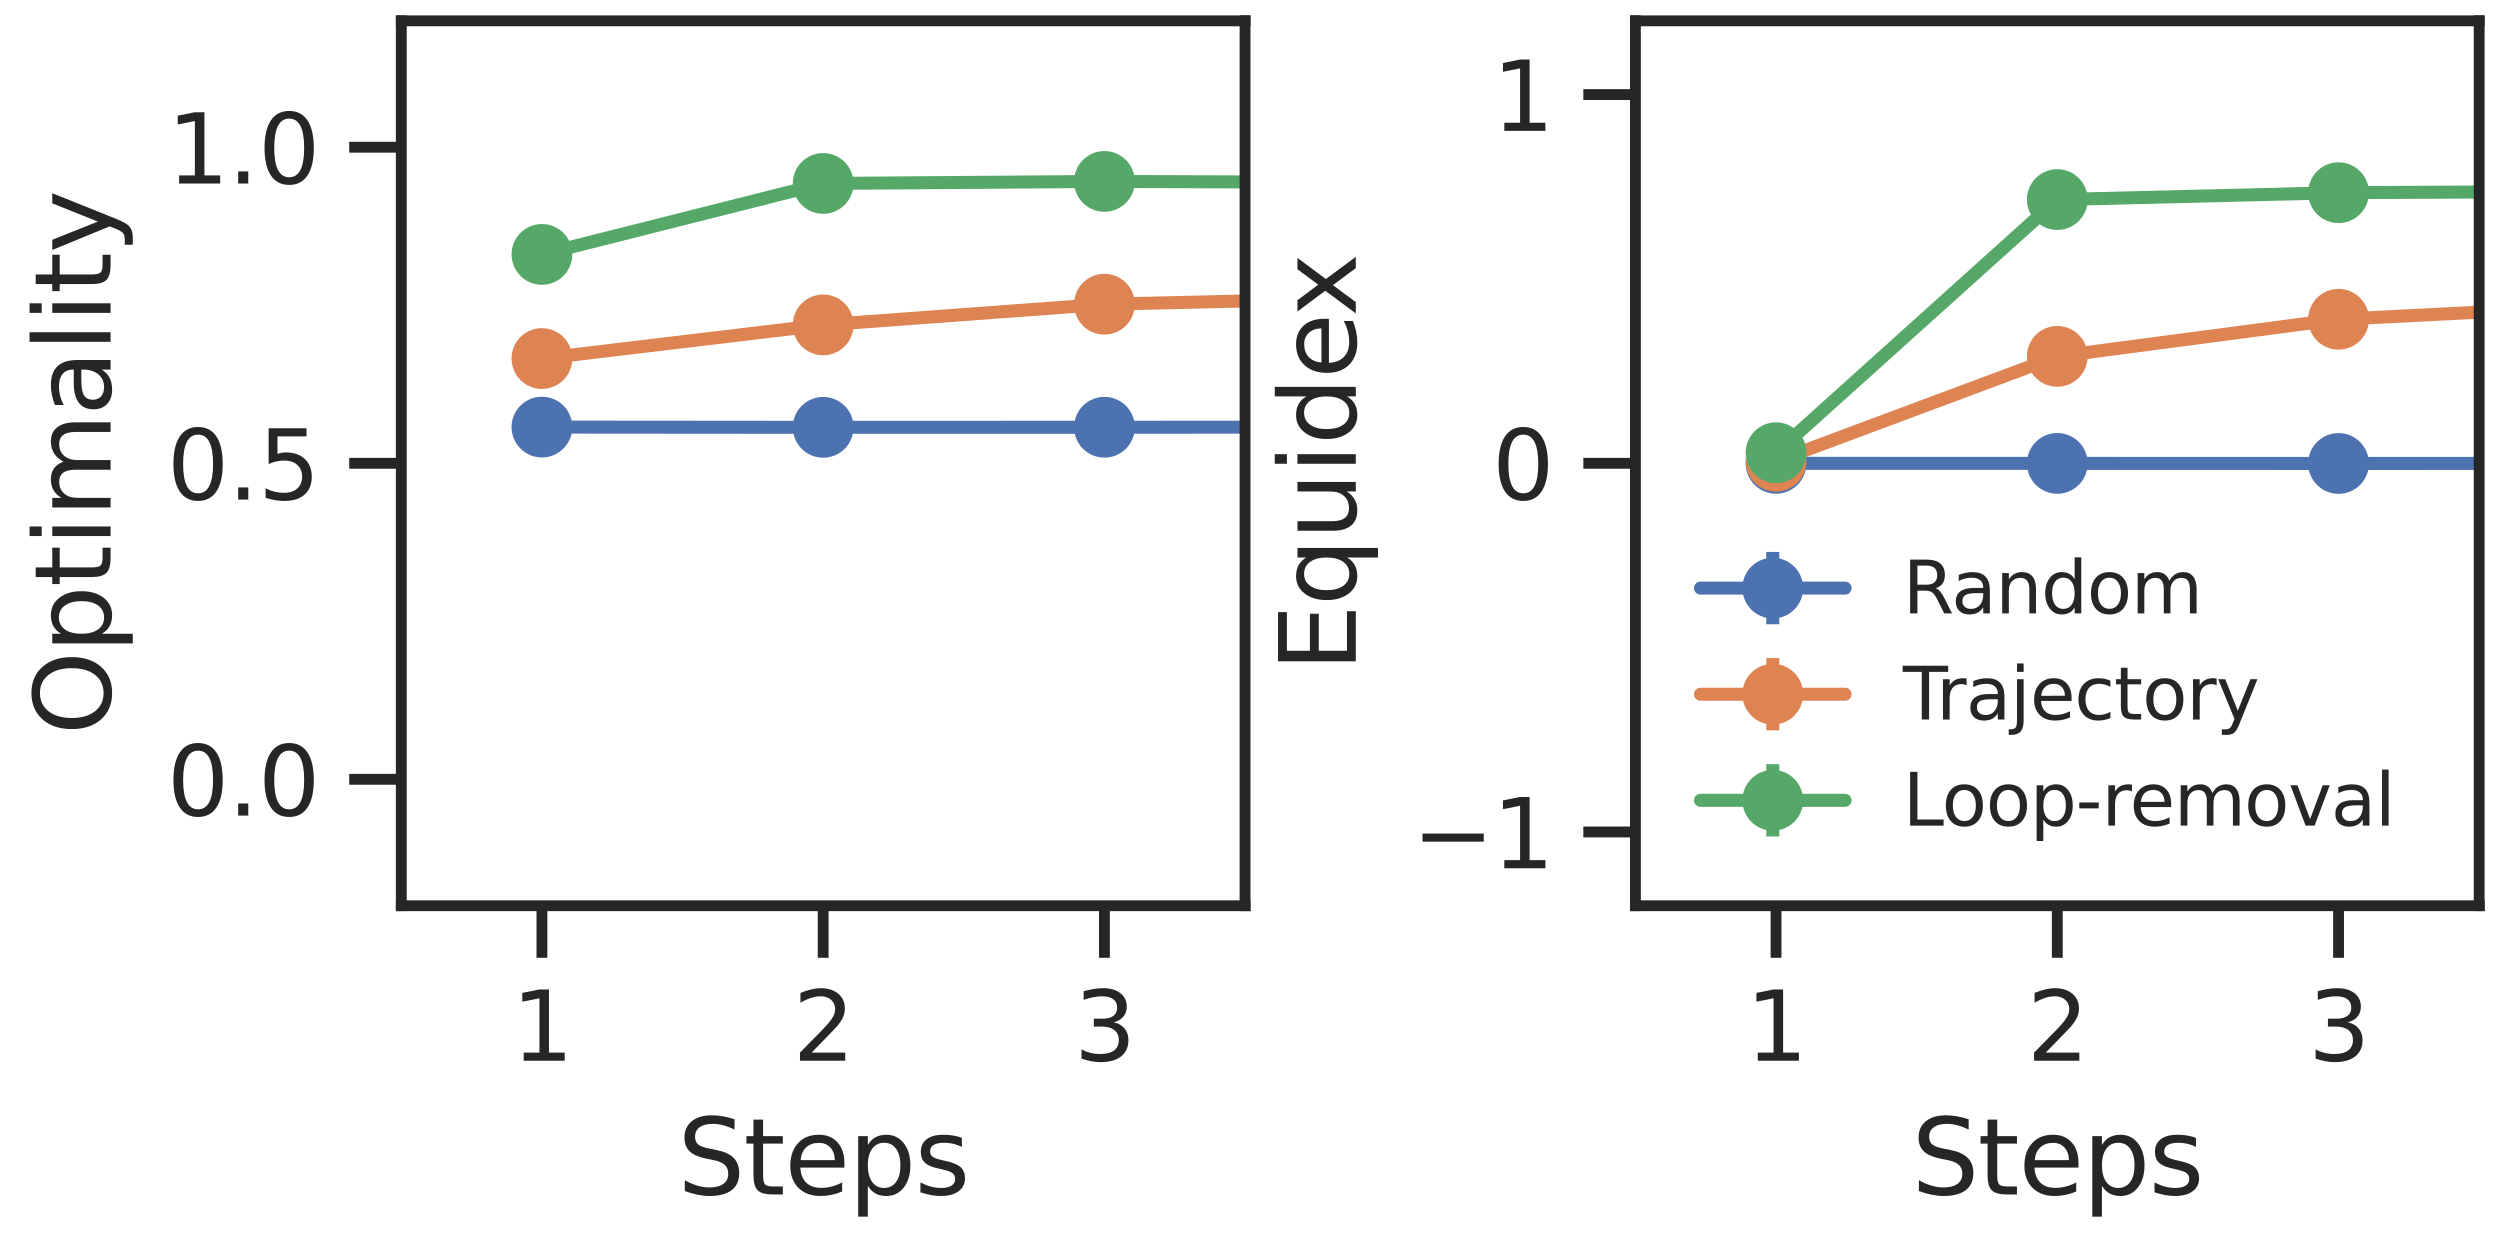 <?xml version="1.0" encoding="utf-8" standalone="no"?>
<!DOCTYPE svg PUBLIC "-//W3C//DTD SVG 1.1//EN"
  "http://www.w3.org/Graphics/SVG/1.1/DTD/svg11.dtd">
<svg xmlns:xlink="http://www.w3.org/1999/xlink" width="288pt" height="144pt" viewBox="0 0 288 144" xmlns="http://www.w3.org/2000/svg" version="1.1">
 <defs>
  <style type="text/css">*{stroke-linejoin: round; stroke-linecap: butt}</style>
 </defs>
 <g id="figure_1">
  <g id="patch_1">
   <path d="M 0 144 
L 288 144 
L 288 0 
L 0 0 
z
" style="fill: #ffffff"/>
  </g>
  <g id="axes_1">
   <g id="patch_2">
    <path d="M 46.23 104.34 
L 143.43 104.34 
L 143.43 2.4 
L 46.23 2.4 
z
" style="fill: #ffffff"/>
   </g>
   <g id="matplotlib.axis_1">
    <g id="xtick_1">
     <g id="line2d_1">
      <defs>
       <path id="m5287133753" d="M 0 0 
L 0 6 
" style="stroke: #262626; stroke-width: 1.25"/>
      </defs>
      <g>
       <use xlink:href="#m5287133753" x="62.43" y="104.34" style="fill: #262626; stroke: #262626; stroke-width: 1.25"/>
      </g>
     </g>
     <g id="text_1">
      <!-- 1 -->
      <g style="fill: #262626" transform="translate(58.931 122.198) scale(0.11 -0.11)">
       <defs>
        <path id="DejaVuSans-31" d="M 794 531 
L 1825 531 
L 1825 4091 
L 703 3866 
L 703 4441 
L 1819 4666 
L 2450 4666 
L 2450 531 
L 3481 531 
L 3481 0 
L 794 0 
L 794 531 
z
" transform="scale(0.016)"/>
       </defs>
       <use xlink:href="#DejaVuSans-31"/>
      </g>
     </g>
    </g>
    <g id="xtick_2">
     <g id="line2d_2">
      <g>
       <use xlink:href="#m5287133753" x="94.83" y="104.34" style="fill: #262626; stroke: #262626; stroke-width: 1.25"/>
      </g>
     </g>
     <g id="text_2">
      <!-- 2 -->
      <g style="fill: #262626" transform="translate(91.331 122.198) scale(0.11 -0.11)">
       <defs>
        <path id="DejaVuSans-32" d="M 1228 531 
L 3431 531 
L 3431 0 
L 469 0 
L 469 531 
Q 828 903 1448 1529 
Q 2069 2156 2228 2338 
Q 2531 2678 2651 2914 
Q 2772 3150 2772 3378 
Q 2772 3750 2511 3984 
Q 2250 4219 1831 4219 
Q 1534 4219 1204 4116 
Q 875 4013 500 3803 
L 500 4441 
Q 881 4594 1212 4672 
Q 1544 4750 1819 4750 
Q 2544 4750 2975 4387 
Q 3406 4025 3406 3419 
Q 3406 3131 3298 2873 
Q 3191 2616 2906 2266 
Q 2828 2175 2409 1742 
Q 1991 1309 1228 531 
z
" transform="scale(0.016)"/>
       </defs>
       <use xlink:href="#DejaVuSans-32"/>
      </g>
     </g>
    </g>
    <g id="xtick_3">
     <g id="line2d_3">
      <g>
       <use xlink:href="#m5287133753" x="127.23" y="104.34" style="fill: #262626; stroke: #262626; stroke-width: 1.25"/>
      </g>
     </g>
     <g id="text_3">
      <!-- 3 -->
      <g style="fill: #262626" transform="translate(123.731 122.198) scale(0.11 -0.11)">
       <defs>
        <path id="DejaVuSans-33" d="M 2597 2516 
Q 3050 2419 3304 2112 
Q 3559 1806 3559 1356 
Q 3559 666 3084 287 
Q 2609 -91 1734 -91 
Q 1441 -91 1130 -33 
Q 819 25 488 141 
L 488 750 
Q 750 597 1062 519 
Q 1375 441 1716 441 
Q 2309 441 2620 675 
Q 2931 909 2931 1356 
Q 2931 1769 2642 2001 
Q 2353 2234 1838 2234 
L 1294 2234 
L 1294 2753 
L 1863 2753 
Q 2328 2753 2575 2939 
Q 2822 3125 2822 3475 
Q 2822 3834 2567 4026 
Q 2313 4219 1838 4219 
Q 1578 4219 1281 4162 
Q 984 4106 628 3988 
L 628 4550 
Q 988 4650 1302 4700 
Q 1616 4750 1894 4750 
Q 2613 4750 3031 4423 
Q 3450 4097 3450 3541 
Q 3450 3153 3228 2886 
Q 3006 2619 2597 2516 
z
" transform="scale(0.016)"/>
       </defs>
       <use xlink:href="#DejaVuSans-33"/>
      </g>
     </g>
    </g>
    <g id="text_4">
     <!-- Steps -->
     <g style="fill: #262626" transform="translate(78.042 137.604) scale(0.12 -0.12)">
      <defs>
       <path id="DejaVuSans-53" d="M 3425 4513 
L 3425 3897 
Q 3066 4069 2747 4153 
Q 2428 4238 2131 4238 
Q 1616 4238 1336 4038 
Q 1056 3838 1056 3469 
Q 1056 3159 1242 3001 
Q 1428 2844 1947 2747 
L 2328 2669 
Q 3034 2534 3370 2195 
Q 3706 1856 3706 1288 
Q 3706 609 3251 259 
Q 2797 -91 1919 -91 
Q 1588 -91 1214 -16 
Q 841 59 441 206 
L 441 856 
Q 825 641 1194 531 
Q 1563 422 1919 422 
Q 2459 422 2753 634 
Q 3047 847 3047 1241 
Q 3047 1584 2836 1778 
Q 2625 1972 2144 2069 
L 1759 2144 
Q 1053 2284 737 2584 
Q 422 2884 422 3419 
Q 422 4038 858 4394 
Q 1294 4750 2059 4750 
Q 2388 4750 2728 4690 
Q 3069 4631 3425 4513 
z
" transform="scale(0.016)"/>
       <path id="DejaVuSans-74" d="M 1172 4494 
L 1172 3500 
L 2356 3500 
L 2356 3053 
L 1172 3053 
L 1172 1153 
Q 1172 725 1289 603 
Q 1406 481 1766 481 
L 2356 481 
L 2356 0 
L 1766 0 
Q 1100 0 847 248 
Q 594 497 594 1153 
L 594 3053 
L 172 3053 
L 172 3500 
L 594 3500 
L 594 4494 
L 1172 4494 
z
" transform="scale(0.016)"/>
       <path id="DejaVuSans-65" d="M 3597 1894 
L 3597 1613 
L 953 1613 
Q 991 1019 1311 708 
Q 1631 397 2203 397 
Q 2534 397 2845 478 
Q 3156 559 3463 722 
L 3463 178 
Q 3153 47 2828 -22 
Q 2503 -91 2169 -91 
Q 1331 -91 842 396 
Q 353 884 353 1716 
Q 353 2575 817 3079 
Q 1281 3584 2069 3584 
Q 2775 3584 3186 3129 
Q 3597 2675 3597 1894 
z
M 3022 2063 
Q 3016 2534 2758 2815 
Q 2500 3097 2075 3097 
Q 1594 3097 1305 2825 
Q 1016 2553 972 2059 
L 3022 2063 
z
" transform="scale(0.016)"/>
       <path id="DejaVuSans-70" d="M 1159 525 
L 1159 -1331 
L 581 -1331 
L 581 3500 
L 1159 3500 
L 1159 2969 
Q 1341 3281 1617 3432 
Q 1894 3584 2278 3584 
Q 2916 3584 3314 3078 
Q 3713 2572 3713 1747 
Q 3713 922 3314 415 
Q 2916 -91 2278 -91 
Q 1894 -91 1617 61 
Q 1341 213 1159 525 
z
M 3116 1747 
Q 3116 2381 2855 2742 
Q 2594 3103 2138 3103 
Q 1681 3103 1420 2742 
Q 1159 2381 1159 1747 
Q 1159 1113 1420 752 
Q 1681 391 2138 391 
Q 2594 391 2855 752 
Q 3116 1113 3116 1747 
z
" transform="scale(0.016)"/>
       <path id="DejaVuSans-73" d="M 2834 3397 
L 2834 2853 
Q 2591 2978 2328 3040 
Q 2066 3103 1784 3103 
Q 1356 3103 1142 2972 
Q 928 2841 928 2578 
Q 928 2378 1081 2264 
Q 1234 2150 1697 2047 
L 1894 2003 
Q 2506 1872 2764 1633 
Q 3022 1394 3022 966 
Q 3022 478 2636 193 
Q 2250 -91 1575 -91 
Q 1294 -91 989 -36 
Q 684 19 347 128 
L 347 722 
Q 666 556 975 473 
Q 1284 391 1588 391 
Q 1994 391 2212 530 
Q 2431 669 2431 922 
Q 2431 1156 2273 1281 
Q 2116 1406 1581 1522 
L 1381 1569 
Q 847 1681 609 1914 
Q 372 2147 372 2553 
Q 372 3047 722 3315 
Q 1072 3584 1716 3584 
Q 2034 3584 2315 3537 
Q 2597 3491 2834 3397 
z
" transform="scale(0.016)"/>
      </defs>
      <use xlink:href="#DejaVuSans-53"/>
      <use xlink:href="#DejaVuSans-74" x="63.477"/>
      <use xlink:href="#DejaVuSans-65" x="102.686"/>
      <use xlink:href="#DejaVuSans-70" x="164.209"/>
      <use xlink:href="#DejaVuSans-73" x="227.686"/>
     </g>
    </g>
   </g>
   <g id="matplotlib.axis_2">
    <g id="ytick_1">
     <g id="line2d_4">
      <defs>
       <path id="mc4b5ab3442" d="M 0 0 
L -6 0 
" style="stroke: #262626; stroke-width: 1.25"/>
      </defs>
      <g>
       <use xlink:href="#mc4b5ab3442" x="46.23" y="89.777" style="fill: #262626; stroke: #262626; stroke-width: 1.25"/>
      </g>
     </g>
     <g id="text_5">
      <!-- 0.0 -->
      <g style="fill: #262626" transform="translate(19.237 93.956) scale(0.11 -0.11)">
       <defs>
        <path id="DejaVuSans-30" d="M 2034 4250 
Q 1547 4250 1301 3770 
Q 1056 3291 1056 2328 
Q 1056 1369 1301 889 
Q 1547 409 2034 409 
Q 2525 409 2770 889 
Q 3016 1369 3016 2328 
Q 3016 3291 2770 3770 
Q 2525 4250 2034 4250 
z
M 2034 4750 
Q 2819 4750 3233 4129 
Q 3647 3509 3647 2328 
Q 3647 1150 3233 529 
Q 2819 -91 2034 -91 
Q 1250 -91 836 529 
Q 422 1150 422 2328 
Q 422 3509 836 4129 
Q 1250 4750 2034 4750 
z
" transform="scale(0.016)"/>
        <path id="DejaVuSans-2e" d="M 684 794 
L 1344 794 
L 1344 0 
L 684 0 
L 684 794 
z
" transform="scale(0.016)"/>
       </defs>
       <use xlink:href="#DejaVuSans-30"/>
       <use xlink:href="#DejaVuSans-2e" x="63.623"/>
       <use xlink:href="#DejaVuSans-30" x="95.41"/>
      </g>
     </g>
    </g>
    <g id="ytick_2">
     <g id="line2d_5">
      <g>
       <use xlink:href="#mc4b5ab3442" x="46.23" y="53.37" style="fill: #262626; stroke: #262626; stroke-width: 1.25"/>
      </g>
     </g>
     <g id="text_6">
      <!-- 0.5 -->
      <g style="fill: #262626" transform="translate(19.237 57.549) scale(0.11 -0.11)">
       <defs>
        <path id="DejaVuSans-35" d="M 691 4666 
L 3169 4666 
L 3169 4134 
L 1269 4134 
L 1269 2991 
Q 1406 3038 1543 3061 
Q 1681 3084 1819 3084 
Q 2600 3084 3056 2656 
Q 3513 2228 3513 1497 
Q 3513 744 3044 326 
Q 2575 -91 1722 -91 
Q 1428 -91 1123 -41 
Q 819 9 494 109 
L 494 744 
Q 775 591 1075 516 
Q 1375 441 1709 441 
Q 2250 441 2565 725 
Q 2881 1009 2881 1497 
Q 2881 1984 2565 2268 
Q 2250 2553 1709 2553 
Q 1456 2553 1204 2497 
Q 953 2441 691 2322 
L 691 4666 
z
" transform="scale(0.016)"/>
       </defs>
       <use xlink:href="#DejaVuSans-30"/>
       <use xlink:href="#DejaVuSans-2e" x="63.623"/>
       <use xlink:href="#DejaVuSans-35" x="95.41"/>
      </g>
     </g>
    </g>
    <g id="ytick_3">
     <g id="line2d_6">
      <g>
       <use xlink:href="#mc4b5ab3442" x="46.23" y="16.963" style="fill: #262626; stroke: #262626; stroke-width: 1.25"/>
      </g>
     </g>
     <g id="text_7">
      <!-- 1.0 -->
      <g style="fill: #262626" transform="translate(19.237 21.142) scale(0.11 -0.11)">
       <use xlink:href="#DejaVuSans-31"/>
       <use xlink:href="#DejaVuSans-2e" x="63.623"/>
       <use xlink:href="#DejaVuSans-30" x="95.41"/>
      </g>
     </g>
    </g>
    <g id="text_8">
     <!-- Optimality -->
     <g style="fill: #262626" transform="translate(12.741 84.68) rotate(-90) scale(0.12 -0.12)">
      <defs>
       <path id="DejaVuSans-4f" d="M 2522 4238 
Q 1834 4238 1429 3725 
Q 1025 3213 1025 2328 
Q 1025 1447 1429 934 
Q 1834 422 2522 422 
Q 3209 422 3611 934 
Q 4013 1447 4013 2328 
Q 4013 3213 3611 3725 
Q 3209 4238 2522 4238 
z
M 2522 4750 
Q 3503 4750 4090 4092 
Q 4678 3434 4678 2328 
Q 4678 1225 4090 567 
Q 3503 -91 2522 -91 
Q 1538 -91 948 565 
Q 359 1222 359 2328 
Q 359 3434 948 4092 
Q 1538 4750 2522 4750 
z
" transform="scale(0.016)"/>
       <path id="DejaVuSans-69" d="M 603 3500 
L 1178 3500 
L 1178 0 
L 603 0 
L 603 3500 
z
M 603 4863 
L 1178 4863 
L 1178 4134 
L 603 4134 
L 603 4863 
z
" transform="scale(0.016)"/>
       <path id="DejaVuSans-6d" d="M 3328 2828 
Q 3544 3216 3844 3400 
Q 4144 3584 4550 3584 
Q 5097 3584 5394 3201 
Q 5691 2819 5691 2113 
L 5691 0 
L 5113 0 
L 5113 2094 
Q 5113 2597 4934 2840 
Q 4756 3084 4391 3084 
Q 3944 3084 3684 2787 
Q 3425 2491 3425 1978 
L 3425 0 
L 2847 0 
L 2847 2094 
Q 2847 2600 2669 2842 
Q 2491 3084 2119 3084 
Q 1678 3084 1418 2786 
Q 1159 2488 1159 1978 
L 1159 0 
L 581 0 
L 581 3500 
L 1159 3500 
L 1159 2956 
Q 1356 3278 1631 3431 
Q 1906 3584 2284 3584 
Q 2666 3584 2933 3390 
Q 3200 3197 3328 2828 
z
" transform="scale(0.016)"/>
       <path id="DejaVuSans-61" d="M 2194 1759 
Q 1497 1759 1228 1600 
Q 959 1441 959 1056 
Q 959 750 1161 570 
Q 1363 391 1709 391 
Q 2188 391 2477 730 
Q 2766 1069 2766 1631 
L 2766 1759 
L 2194 1759 
z
M 3341 1997 
L 3341 0 
L 2766 0 
L 2766 531 
Q 2569 213 2275 61 
Q 1981 -91 1556 -91 
Q 1019 -91 701 211 
Q 384 513 384 1019 
Q 384 1609 779 1909 
Q 1175 2209 1959 2209 
L 2766 2209 
L 2766 2266 
Q 2766 2663 2505 2880 
Q 2244 3097 1772 3097 
Q 1472 3097 1187 3025 
Q 903 2953 641 2809 
L 641 3341 
Q 956 3463 1253 3523 
Q 1550 3584 1831 3584 
Q 2591 3584 2966 3190 
Q 3341 2797 3341 1997 
z
" transform="scale(0.016)"/>
       <path id="DejaVuSans-6c" d="M 603 4863 
L 1178 4863 
L 1178 0 
L 603 0 
L 603 4863 
z
" transform="scale(0.016)"/>
       <path id="DejaVuSans-79" d="M 2059 -325 
Q 1816 -950 1584 -1140 
Q 1353 -1331 966 -1331 
L 506 -1331 
L 506 -850 
L 844 -850 
Q 1081 -850 1212 -737 
Q 1344 -625 1503 -206 
L 1606 56 
L 191 3500 
L 800 3500 
L 1894 763 
L 2988 3500 
L 3597 3500 
L 2059 -325 
z
" transform="scale(0.016)"/>
      </defs>
      <use xlink:href="#DejaVuSans-4f"/>
      <use xlink:href="#DejaVuSans-70" x="78.711"/>
      <use xlink:href="#DejaVuSans-74" x="142.188"/>
      <use xlink:href="#DejaVuSans-69" x="181.396"/>
      <use xlink:href="#DejaVuSans-6d" x="209.18"/>
      <use xlink:href="#DejaVuSans-61" x="306.592"/>
      <use xlink:href="#DejaVuSans-6c" x="367.871"/>
      <use xlink:href="#DejaVuSans-69" x="395.654"/>
      <use xlink:href="#DejaVuSans-74" x="423.438"/>
      <use xlink:href="#DejaVuSans-79" x="462.646"/>
     </g>
    </g>
   </g>
   <g id="LineCollection_1">
    <path d="M 62.43 49.332 
L 62.43 49.069 
" clip-path="url(#p2ae44d662e)" style="fill: none; stroke: #4c72b0; stroke-width: 1.5"/>
    <path d="M 94.83 49.36 
L 94.83 49.096 
" clip-path="url(#p2ae44d662e)" style="fill: none; stroke: #4c72b0; stroke-width: 1.5"/>
    <path d="M 127.23 49.351 
L 127.23 49.088 
" clip-path="url(#p2ae44d662e)" style="fill: none; stroke: #4c72b0; stroke-width: 1.5"/>
    <path d="M 159.63 49.329 
L 159.63 49.066 
" clip-path="url(#p2ae44d662e)" style="fill: none; stroke: #4c72b0; stroke-width: 1.5"/>
   </g>
   <g id="LineCollection_2">
    <path d="M 62.43 41.442 
L 62.43 41.166 
" clip-path="url(#p2ae44d662e)" style="fill: none; stroke: #dd8452; stroke-width: 1.5"/>
    <path d="M 94.83 37.569 
L 94.83 37.29 
" clip-path="url(#p2ae44d662e)" style="fill: none; stroke: #dd8452; stroke-width: 1.5"/>
    <path d="M 127.23 35.18 
L 127.23 34.91 
" clip-path="url(#p2ae44d662e)" style="fill: none; stroke: #dd8452; stroke-width: 1.5"/>
    <path d="M 159.63 34.43 
L 159.63 34.167 
" clip-path="url(#p2ae44d662e)" style="fill: none; stroke: #dd8452; stroke-width: 1.5"/>
   </g>
   <g id="LineCollection_3">
    <path d="M 62.43 29.426 
L 62.43 29.19 
" clip-path="url(#p2ae44d662e)" style="fill: none; stroke: #55a868; stroke-width: 1.5"/>
    <path d="M 94.83 21.184 
L 94.83 21.083 
" clip-path="url(#p2ae44d662e)" style="fill: none; stroke: #55a868; stroke-width: 1.5"/>
    <path d="M 127.23 20.946 
L 127.23 20.855 
" clip-path="url(#p2ae44d662e)" style="fill: none; stroke: #55a868; stroke-width: 1.5"/>
    <path d="M 159.63 21.058 
L 159.63 20.968 
" clip-path="url(#p2ae44d662e)" style="fill: none; stroke: #55a868; stroke-width: 1.5"/>
   </g>
   <g id="line2d_7">
    <path d="M 62.43 49.2 
L 94.83 49.228 
L 127.23 49.219 
L 159.63 49.197 
" clip-path="url(#p2ae44d662e)" style="fill: none; stroke: #4c72b0; stroke-width: 1.5; stroke-linecap: round"/>
    <defs>
     <path id="m932c834026" d="M 0 3 
C 0.796 3 1.559 2.684 2.121 2.121 
C 2.684 1.559 3 0.796 3 0 
C 3 -0.796 2.684 -1.559 2.121 -2.121 
C 1.559 -2.684 0.796 -3 0 -3 
C -0.796 -3 -1.559 -2.684 -2.121 -2.121 
C -2.684 -1.559 -3 -0.796 -3 0 
C -3 0.796 -2.684 1.559 -2.121 2.121 
C -1.559 2.684 -0.796 3 0 3 
z
" style="stroke: #4c72b0"/>
    </defs>
    <g clip-path="url(#p2ae44d662e)">
     <use xlink:href="#m932c834026" x="62.43" y="49.2" style="fill: #4c72b0; stroke: #4c72b0"/>
     <use xlink:href="#m932c834026" x="94.83" y="49.228" style="fill: #4c72b0; stroke: #4c72b0"/>
     <use xlink:href="#m932c834026" x="127.23" y="49.219" style="fill: #4c72b0; stroke: #4c72b0"/>
     <use xlink:href="#m932c834026" x="159.63" y="49.197" style="fill: #4c72b0; stroke: #4c72b0"/>
    </g>
   </g>
   <g id="line2d_8">
    <path d="M 62.43 41.304 
L 94.83 37.429 
L 127.23 35.045 
L 159.63 34.298 
" clip-path="url(#p2ae44d662e)" style="fill: none; stroke: #dd8452; stroke-width: 1.5; stroke-linecap: round"/>
    <defs>
     <path id="m478bec122e" d="M 0 3 
C 0.796 3 1.559 2.684 2.121 2.121 
C 2.684 1.559 3 0.796 3 0 
C 3 -0.796 2.684 -1.559 2.121 -2.121 
C 1.559 -2.684 0.796 -3 0 -3 
C -0.796 -3 -1.559 -2.684 -2.121 -2.121 
C -2.684 -1.559 -3 -0.796 -3 0 
C -3 0.796 -2.684 1.559 -2.121 2.121 
C -1.559 2.684 -0.796 3 0 3 
z
" style="stroke: #dd8452"/>
    </defs>
    <g clip-path="url(#p2ae44d662e)">
     <use xlink:href="#m478bec122e" x="62.43" y="41.304" style="fill: #dd8452; stroke: #dd8452"/>
     <use xlink:href="#m478bec122e" x="94.83" y="37.429" style="fill: #dd8452; stroke: #dd8452"/>
     <use xlink:href="#m478bec122e" x="127.23" y="35.045" style="fill: #dd8452; stroke: #dd8452"/>
     <use xlink:href="#m478bec122e" x="159.63" y="34.298" style="fill: #dd8452; stroke: #dd8452"/>
    </g>
   </g>
   <g id="line2d_9">
    <path d="M 62.43 29.308 
L 94.83 21.134 
L 127.23 20.901 
L 159.63 21.013 
" clip-path="url(#p2ae44d662e)" style="fill: none; stroke: #55a868; stroke-width: 1.5; stroke-linecap: round"/>
    <defs>
     <path id="ma5bcbcc473" d="M 0 3 
C 0.796 3 1.559 2.684 2.121 2.121 
C 2.684 1.559 3 0.796 3 0 
C 3 -0.796 2.684 -1.559 2.121 -2.121 
C 1.559 -2.684 0.796 -3 0 -3 
C -0.796 -3 -1.559 -2.684 -2.121 -2.121 
C -2.684 -1.559 -3 -0.796 -3 0 
C -3 0.796 -2.684 1.559 -2.121 2.121 
C -1.559 2.684 -0.796 3 0 3 
z
" style="stroke: #55a868"/>
    </defs>
    <g clip-path="url(#p2ae44d662e)">
     <use xlink:href="#ma5bcbcc473" x="62.43" y="29.308" style="fill: #55a868; stroke: #55a868"/>
     <use xlink:href="#ma5bcbcc473" x="94.83" y="21.134" style="fill: #55a868; stroke: #55a868"/>
     <use xlink:href="#ma5bcbcc473" x="127.23" y="20.901" style="fill: #55a868; stroke: #55a868"/>
     <use xlink:href="#ma5bcbcc473" x="159.63" y="21.013" style="fill: #55a868; stroke: #55a868"/>
    </g>
   </g>
   <g id="patch_3">
    <path d="M 46.23 104.34 
L 46.23 2.4 
" style="fill: none; stroke: #262626; stroke-width: 1.25; stroke-linejoin: miter; stroke-linecap: square"/>
   </g>
   <g id="patch_4">
    <path d="M 143.43 104.34 
L 143.43 2.4 
" style="fill: none; stroke: #262626; stroke-width: 1.25; stroke-linejoin: miter; stroke-linecap: square"/>
   </g>
   <g id="patch_5">
    <path d="M 46.23 104.34 
L 143.43 104.34 
" style="fill: none; stroke: #262626; stroke-width: 1.25; stroke-linejoin: miter; stroke-linecap: square"/>
   </g>
   <g id="patch_6">
    <path d="M 46.23 2.4 
L 143.43 2.4 
" style="fill: none; stroke: #262626; stroke-width: 1.25; stroke-linejoin: miter; stroke-linecap: square"/>
   </g>
  </g>
  <g id="axes_2">
   <g id="patch_7">
    <path d="M 188.4 104.34 
L 285.6 104.34 
L 285.6 2.4 
L 188.4 2.4 
z
" style="fill: #ffffff"/>
   </g>
   <g id="matplotlib.axis_3">
    <g id="xtick_4">
     <g id="line2d_10">
      <g>
       <use xlink:href="#m5287133753" x="204.6" y="104.34" style="fill: #262626; stroke: #262626; stroke-width: 1.25"/>
      </g>
     </g>
     <g id="text_9">
      <!-- 1 -->
      <g style="fill: #262626" transform="translate(201.101 122.198) scale(0.11 -0.11)">
       <use xlink:href="#DejaVuSans-31"/>
      </g>
     </g>
    </g>
    <g id="xtick_5">
     <g id="line2d_11">
      <g>
       <use xlink:href="#m5287133753" x="237" y="104.34" style="fill: #262626; stroke: #262626; stroke-width: 1.25"/>
      </g>
     </g>
     <g id="text_10">
      <!-- 2 -->
      <g style="fill: #262626" transform="translate(233.501 122.198) scale(0.11 -0.11)">
       <use xlink:href="#DejaVuSans-32"/>
      </g>
     </g>
    </g>
    <g id="xtick_6">
     <g id="line2d_12">
      <g>
       <use xlink:href="#m5287133753" x="269.4" y="104.34" style="fill: #262626; stroke: #262626; stroke-width: 1.25"/>
      </g>
     </g>
     <g id="text_11">
      <!-- 3 -->
      <g style="fill: #262626" transform="translate(265.901 122.198) scale(0.11 -0.11)">
       <use xlink:href="#DejaVuSans-33"/>
      </g>
     </g>
    </g>
    <g id="text_12">
     <!-- Steps -->
     <g style="fill: #262626" transform="translate(220.212 137.604) scale(0.12 -0.12)">
      <use xlink:href="#DejaVuSans-53"/>
      <use xlink:href="#DejaVuSans-74" x="63.477"/>
      <use xlink:href="#DejaVuSans-65" x="102.686"/>
      <use xlink:href="#DejaVuSans-70" x="164.209"/>
      <use xlink:href="#DejaVuSans-73" x="227.686"/>
     </g>
    </g>
   </g>
   <g id="matplotlib.axis_4">
    <g id="ytick_4">
     <g id="line2d_13">
      <g>
       <use xlink:href="#mc4b5ab3442" x="188.4" y="95.845" style="fill: #262626; stroke: #262626; stroke-width: 1.25"/>
      </g>
     </g>
     <g id="text_13">
      <!-- −1 -->
      <g style="fill: #262626" transform="translate(162.684 100.024) scale(0.11 -0.11)">
       <defs>
        <path id="DejaVuSans-2212" d="M 678 2272 
L 4684 2272 
L 4684 1741 
L 678 1741 
L 678 2272 
z
" transform="scale(0.016)"/>
       </defs>
       <use xlink:href="#DejaVuSans-2212"/>
       <use xlink:href="#DejaVuSans-31" x="83.789"/>
      </g>
     </g>
    </g>
    <g id="ytick_5">
     <g id="line2d_14">
      <g>
       <use xlink:href="#mc4b5ab3442" x="188.4" y="53.37" style="fill: #262626; stroke: #262626; stroke-width: 1.25"/>
      </g>
     </g>
     <g id="text_14">
      <!-- 0 -->
      <g style="fill: #262626" transform="translate(171.901 57.549) scale(0.11 -0.11)">
       <use xlink:href="#DejaVuSans-30"/>
      </g>
     </g>
    </g>
    <g id="ytick_6">
     <g id="line2d_15">
      <g>
       <use xlink:href="#mc4b5ab3442" x="188.4" y="10.895" style="fill: #262626; stroke: #262626; stroke-width: 1.25"/>
      </g>
     </g>
     <g id="text_15">
      <!-- 1 -->
      <g style="fill: #262626" transform="translate(171.901 15.074) scale(0.11 -0.11)">
       <use xlink:href="#DejaVuSans-31"/>
      </g>
     </g>
    </g>
    <g id="text_16">
     <!-- Equidex -->
     <g style="fill: #262626" transform="translate(156.188 77.387) rotate(-90) scale(0.12 -0.12)">
      <defs>
       <path id="DejaVuSans-45" d="M 628 4666 
L 3578 4666 
L 3578 4134 
L 1259 4134 
L 1259 2753 
L 3481 2753 
L 3481 2222 
L 1259 2222 
L 1259 531 
L 3634 531 
L 3634 0 
L 628 0 
L 628 4666 
z
" transform="scale(0.016)"/>
       <path id="DejaVuSans-71" d="M 947 1747 
Q 947 1113 1208 752 
Q 1469 391 1925 391 
Q 2381 391 2643 752 
Q 2906 1113 2906 1747 
Q 2906 2381 2643 2742 
Q 2381 3103 1925 3103 
Q 1469 3103 1208 2742 
Q 947 2381 947 1747 
z
M 2906 525 
Q 2725 213 2448 61 
Q 2172 -91 1784 -91 
Q 1150 -91 751 415 
Q 353 922 353 1747 
Q 353 2572 751 3078 
Q 1150 3584 1784 3584 
Q 2172 3584 2448 3432 
Q 2725 3281 2906 2969 
L 2906 3500 
L 3481 3500 
L 3481 -1331 
L 2906 -1331 
L 2906 525 
z
" transform="scale(0.016)"/>
       <path id="DejaVuSans-75" d="M 544 1381 
L 544 3500 
L 1119 3500 
L 1119 1403 
Q 1119 906 1312 657 
Q 1506 409 1894 409 
Q 2359 409 2629 706 
Q 2900 1003 2900 1516 
L 2900 3500 
L 3475 3500 
L 3475 0 
L 2900 0 
L 2900 538 
Q 2691 219 2414 64 
Q 2138 -91 1772 -91 
Q 1169 -91 856 284 
Q 544 659 544 1381 
z
M 1991 3584 
L 1991 3584 
z
" transform="scale(0.016)"/>
       <path id="DejaVuSans-64" d="M 2906 2969 
L 2906 4863 
L 3481 4863 
L 3481 0 
L 2906 0 
L 2906 525 
Q 2725 213 2448 61 
Q 2172 -91 1784 -91 
Q 1150 -91 751 415 
Q 353 922 353 1747 
Q 353 2572 751 3078 
Q 1150 3584 1784 3584 
Q 2172 3584 2448 3432 
Q 2725 3281 2906 2969 
z
M 947 1747 
Q 947 1113 1208 752 
Q 1469 391 1925 391 
Q 2381 391 2643 752 
Q 2906 1113 2906 1747 
Q 2906 2381 2643 2742 
Q 2381 3103 1925 3103 
Q 1469 3103 1208 2742 
Q 947 2381 947 1747 
z
" transform="scale(0.016)"/>
       <path id="DejaVuSans-78" d="M 3513 3500 
L 2247 1797 
L 3578 0 
L 2900 0 
L 1881 1375 
L 863 0 
L 184 0 
L 1544 1831 
L 300 3500 
L 978 3500 
L 1906 2253 
L 2834 3500 
L 3513 3500 
z
" transform="scale(0.016)"/>
      </defs>
      <use xlink:href="#DejaVuSans-45"/>
      <use xlink:href="#DejaVuSans-71" x="63.184"/>
      <use xlink:href="#DejaVuSans-75" x="126.66"/>
      <use xlink:href="#DejaVuSans-69" x="190.039"/>
      <use xlink:href="#DejaVuSans-64" x="217.822"/>
      <use xlink:href="#DejaVuSans-65" x="281.299"/>
      <use xlink:href="#DejaVuSans-78" x="341.072"/>
     </g>
    </g>
   </g>
   <g id="LineCollection_4">
    <path d="M 204.6 53.485 
L 204.6 53.263 
" clip-path="url(#p750a4b991c)" style="fill: none; stroke: #4c72b0; stroke-width: 1.5"/>
    <path d="M 237 53.493 
L 237 53.272 
" clip-path="url(#p750a4b991c)" style="fill: none; stroke: #4c72b0; stroke-width: 1.5"/>
    <path d="M 269.4 53.503 
L 269.4 53.281 
" clip-path="url(#p750a4b991c)" style="fill: none; stroke: #4c72b0; stroke-width: 1.5"/>
    <path clip-path="url(#p750a4b991c)" style="fill: none; stroke: #4c72b0; stroke-width: 1.5"/>
   </g>
   <g id="LineCollection_5">
    <path d="M 204.6 53.279 
L 204.6 53.001 
" clip-path="url(#p750a4b991c)" style="fill: none; stroke: #dd8452; stroke-width: 1.5"/>
    <path d="M 237 41.194 
L 237 40.91 
" clip-path="url(#p750a4b991c)" style="fill: none; stroke: #dd8452; stroke-width: 1.5"/>
    <path d="M 269.4 36.921 
L 269.4 36.64 
" clip-path="url(#p750a4b991c)" style="fill: none; stroke: #dd8452; stroke-width: 1.5"/>
    <path clip-path="url(#p750a4b991c)" style="fill: none; stroke: #dd8452; stroke-width: 1.5"/>
   </g>
   <g id="LineCollection_6">
    <path d="M 204.6 52.345 
L 204.6 51.96 
" clip-path="url(#p750a4b991c)" style="fill: none; stroke: #55a868; stroke-width: 1.5"/>
    <path d="M 237 23.063 
L 237 22.919 
" clip-path="url(#p750a4b991c)" style="fill: none; stroke: #55a868; stroke-width: 1.5"/>
    <path d="M 269.4 22.259 
L 269.4 22.137 
" clip-path="url(#p750a4b991c)" style="fill: none; stroke: #55a868; stroke-width: 1.5"/>
    <path clip-path="url(#p750a4b991c)" style="fill: none; stroke: #55a868; stroke-width: 1.5"/>
   </g>
   <g id="line2d_16">
    <path d="M 204.6 53.374 
L 237 53.383 
L 269.4 53.392 
L 289 53.388 
" clip-path="url(#p750a4b991c)" style="fill: none; stroke: #4c72b0; stroke-width: 1.5; stroke-linecap: round"/>
    <g clip-path="url(#p750a4b991c)">
     <use xlink:href="#m932c834026" x="204.6" y="53.374" style="fill: #4c72b0; stroke: #4c72b0"/>
     <use xlink:href="#m932c834026" x="237" y="53.383" style="fill: #4c72b0; stroke: #4c72b0"/>
     <use xlink:href="#m932c834026" x="269.4" y="53.392" style="fill: #4c72b0; stroke: #4c72b0"/>
     <use xlink:href="#m932c834026" x="301.8" y="53.385" style="fill: #4c72b0; stroke: #4c72b0"/>
    </g>
   </g>
   <g id="line2d_17">
    <path d="M 204.6 53.14 
L 237 41.052 
L 269.4 36.781 
L 289 35.789 
" clip-path="url(#p750a4b991c)" style="fill: none; stroke: #dd8452; stroke-width: 1.5; stroke-linecap: round"/>
    <g clip-path="url(#p750a4b991c)">
     <use xlink:href="#m478bec122e" x="204.6" y="53.14" style="fill: #dd8452; stroke: #dd8452"/>
     <use xlink:href="#m478bec122e" x="237" y="41.052" style="fill: #dd8452; stroke: #dd8452"/>
     <use xlink:href="#m478bec122e" x="269.4" y="36.781" style="fill: #dd8452; stroke: #dd8452"/>
     <use xlink:href="#m478bec122e" x="301.8" y="35.141" style="fill: #dd8452; stroke: #dd8452"/>
    </g>
   </g>
   <g id="line2d_18">
    <path d="M 204.6 52.152 
L 237 22.991 
L 269.4 22.198 
L 289 22.106 
" clip-path="url(#p750a4b991c)" style="fill: none; stroke: #55a868; stroke-width: 1.5; stroke-linecap: round"/>
    <g clip-path="url(#p750a4b991c)">
     <use xlink:href="#ma5bcbcc473" x="204.6" y="52.152" style="fill: #55a868; stroke: #55a868"/>
     <use xlink:href="#ma5bcbcc473" x="237" y="22.991" style="fill: #55a868; stroke: #55a868"/>
     <use xlink:href="#ma5bcbcc473" x="269.4" y="22.198" style="fill: #55a868; stroke: #55a868"/>
     <use xlink:href="#ma5bcbcc473" x="301.8" y="22.046" style="fill: #55a868; stroke: #55a868"/>
    </g>
   </g>
   <g id="patch_8">
    <path d="M 188.4 104.34 
L 188.4 2.4 
" style="fill: none; stroke: #262626; stroke-width: 1.25; stroke-linejoin: miter; stroke-linecap: square"/>
   </g>
   <g id="patch_9">
    <path d="M 285.6 104.34 
L 285.6 2.4 
" style="fill: none; stroke: #262626; stroke-width: 1.25; stroke-linejoin: miter; stroke-linecap: square"/>
   </g>
   <g id="patch_10">
    <path d="M 188.4 104.34 
L 285.6 104.34 
" style="fill: none; stroke: #262626; stroke-width: 1.25; stroke-linejoin: miter; stroke-linecap: square"/>
   </g>
   <g id="patch_11">
    <path d="M 188.4 2.4 
L 285.6 2.4 
" style="fill: none; stroke: #262626; stroke-width: 1.25; stroke-linejoin: miter; stroke-linecap: square"/>
   </g>
   <g id="legend_1">
    <g id="LineCollection_7">
     <path d="M 204.223 71.914 
L 204.223 63.586 
" style="fill: none; stroke: #4c72b0; stroke-width: 1.5"/>
    </g>
    <g id="line2d_19">
     <path d="M 195.895 67.75 
L 212.551 67.75 
" style="fill: none; stroke: #4c72b0; stroke-width: 1.5; stroke-linecap: round"/>
    </g>
    <g id="line2d_20">
     <g>
      <use xlink:href="#m932c834026" x="204.223" y="67.75" style="fill: #4c72b0; stroke: #4c72b0"/>
     </g>
    </g>
    <g id="text_17">
     <!-- Random -->
     <g style="fill: #262626" transform="translate(219.214 70.665) scale(0.083 -0.083)">
      <defs>
       <path id="DejaVuSans-52" d="M 2841 2188 
Q 3044 2119 3236 1894 
Q 3428 1669 3622 1275 
L 4263 0 
L 3584 0 
L 2988 1197 
Q 2756 1666 2539 1819 
Q 2322 1972 1947 1972 
L 1259 1972 
L 1259 0 
L 628 0 
L 628 4666 
L 2053 4666 
Q 2853 4666 3247 4331 
Q 3641 3997 3641 3322 
Q 3641 2881 3436 2590 
Q 3231 2300 2841 2188 
z
M 1259 4147 
L 1259 2491 
L 2053 2491 
Q 2509 2491 2742 2702 
Q 2975 2913 2975 3322 
Q 2975 3731 2742 3939 
Q 2509 4147 2053 4147 
L 1259 4147 
z
" transform="scale(0.016)"/>
       <path id="DejaVuSans-6e" d="M 3513 2113 
L 3513 0 
L 2938 0 
L 2938 2094 
Q 2938 2591 2744 2837 
Q 2550 3084 2163 3084 
Q 1697 3084 1428 2787 
Q 1159 2491 1159 1978 
L 1159 0 
L 581 0 
L 581 3500 
L 1159 3500 
L 1159 2956 
Q 1366 3272 1645 3428 
Q 1925 3584 2291 3584 
Q 2894 3584 3203 3211 
Q 3513 2838 3513 2113 
z
" transform="scale(0.016)"/>
       <path id="DejaVuSans-6f" d="M 1959 3097 
Q 1497 3097 1228 2736 
Q 959 2375 959 1747 
Q 959 1119 1226 758 
Q 1494 397 1959 397 
Q 2419 397 2687 759 
Q 2956 1122 2956 1747 
Q 2956 2369 2687 2733 
Q 2419 3097 1959 3097 
z
M 1959 3584 
Q 2709 3584 3137 3096 
Q 3566 2609 3566 1747 
Q 3566 888 3137 398 
Q 2709 -91 1959 -91 
Q 1206 -91 779 398 
Q 353 888 353 1747 
Q 353 2609 779 3096 
Q 1206 3584 1959 3584 
z
" transform="scale(0.016)"/>
      </defs>
      <use xlink:href="#DejaVuSans-52"/>
      <use xlink:href="#DejaVuSans-61" x="67.232"/>
      <use xlink:href="#DejaVuSans-6e" x="128.512"/>
      <use xlink:href="#DejaVuSans-64" x="191.891"/>
      <use xlink:href="#DejaVuSans-6f" x="255.367"/>
      <use xlink:href="#DejaVuSans-6d" x="316.549"/>
     </g>
    </g>
    <g id="LineCollection_8">
     <path d="M 204.223 84.138 
L 204.223 75.81 
" style="fill: none; stroke: #dd8452; stroke-width: 1.5"/>
    </g>
    <g id="line2d_21">
     <path d="M 195.895 79.974 
L 212.551 79.974 
" style="fill: none; stroke: #dd8452; stroke-width: 1.5; stroke-linecap: round"/>
    </g>
    <g id="line2d_22">
     <g>
      <use xlink:href="#m478bec122e" x="204.223" y="79.974" style="fill: #dd8452; stroke: #dd8452"/>
     </g>
    </g>
    <g id="text_18">
     <!-- Trajectory -->
     <g style="fill: #262626" transform="translate(219.214 82.889) scale(0.083 -0.083)">
      <defs>
       <path id="DejaVuSans-54" d="M -19 4666 
L 3928 4666 
L 3928 4134 
L 2272 4134 
L 2272 0 
L 1638 0 
L 1638 4134 
L -19 4134 
L -19 4666 
z
" transform="scale(0.016)"/>
       <path id="DejaVuSans-72" d="M 2631 2963 
Q 2534 3019 2420 3045 
Q 2306 3072 2169 3072 
Q 1681 3072 1420 2755 
Q 1159 2438 1159 1844 
L 1159 0 
L 581 0 
L 581 3500 
L 1159 3500 
L 1159 2956 
Q 1341 3275 1631 3429 
Q 1922 3584 2338 3584 
Q 2397 3584 2469 3576 
Q 2541 3569 2628 3553 
L 2631 2963 
z
" transform="scale(0.016)"/>
       <path id="DejaVuSans-6a" d="M 603 3500 
L 1178 3500 
L 1178 -63 
Q 1178 -731 923 -1031 
Q 669 -1331 103 -1331 
L -116 -1331 
L -116 -844 
L 38 -844 
Q 366 -844 484 -692 
Q 603 -541 603 -63 
L 603 3500 
z
M 603 4863 
L 1178 4863 
L 1178 4134 
L 603 4134 
L 603 4863 
z
" transform="scale(0.016)"/>
       <path id="DejaVuSans-63" d="M 3122 3366 
L 3122 2828 
Q 2878 2963 2633 3030 
Q 2388 3097 2138 3097 
Q 1578 3097 1268 2742 
Q 959 2388 959 1747 
Q 959 1106 1268 751 
Q 1578 397 2138 397 
Q 2388 397 2633 464 
Q 2878 531 3122 666 
L 3122 134 
Q 2881 22 2623 -34 
Q 2366 -91 2075 -91 
Q 1284 -91 818 406 
Q 353 903 353 1747 
Q 353 2603 823 3093 
Q 1294 3584 2113 3584 
Q 2378 3584 2631 3529 
Q 2884 3475 3122 3366 
z
" transform="scale(0.016)"/>
      </defs>
      <use xlink:href="#DejaVuSans-54"/>
      <use xlink:href="#DejaVuSans-72" x="46.334"/>
      <use xlink:href="#DejaVuSans-61" x="87.447"/>
      <use xlink:href="#DejaVuSans-6a" x="148.727"/>
      <use xlink:href="#DejaVuSans-65" x="176.51"/>
      <use xlink:href="#DejaVuSans-63" x="238.033"/>
      <use xlink:href="#DejaVuSans-74" x="293.014"/>
      <use xlink:href="#DejaVuSans-6f" x="332.223"/>
      <use xlink:href="#DejaVuSans-72" x="393.404"/>
      <use xlink:href="#DejaVuSans-79" x="434.518"/>
     </g>
    </g>
    <g id="LineCollection_9">
     <path d="M 204.223 96.362 
L 204.223 88.034 
" style="fill: none; stroke: #55a868; stroke-width: 1.5"/>
    </g>
    <g id="line2d_23">
     <path d="M 195.895 92.198 
L 212.551 92.198 
" style="fill: none; stroke: #55a868; stroke-width: 1.5; stroke-linecap: round"/>
    </g>
    <g id="line2d_24">
     <g>
      <use xlink:href="#ma5bcbcc473" x="204.223" y="92.198" style="fill: #55a868; stroke: #55a868"/>
     </g>
    </g>
    <g id="text_19">
     <!-- Loop-removal -->
     <g style="fill: #262626" transform="translate(219.214 95.113) scale(0.083 -0.083)">
      <defs>
       <path id="DejaVuSans-4c" d="M 628 4666 
L 1259 4666 
L 1259 531 
L 3531 531 
L 3531 0 
L 628 0 
L 628 4666 
z
" transform="scale(0.016)"/>
       <path id="DejaVuSans-2d" d="M 313 2009 
L 1997 2009 
L 1997 1497 
L 313 1497 
L 313 2009 
z
" transform="scale(0.016)"/>
       <path id="DejaVuSans-76" d="M 191 3500 
L 800 3500 
L 1894 563 
L 2988 3500 
L 3597 3500 
L 2284 0 
L 1503 0 
L 191 3500 
z
" transform="scale(0.016)"/>
      </defs>
      <use xlink:href="#DejaVuSans-4c"/>
      <use xlink:href="#DejaVuSans-6f" x="53.963"/>
      <use xlink:href="#DejaVuSans-6f" x="115.145"/>
      <use xlink:href="#DejaVuSans-70" x="176.326"/>
      <use xlink:href="#DejaVuSans-2d" x="239.803"/>
      <use xlink:href="#DejaVuSans-72" x="275.887"/>
      <use xlink:href="#DejaVuSans-65" x="314.75"/>
      <use xlink:href="#DejaVuSans-6d" x="376.273"/>
      <use xlink:href="#DejaVuSans-6f" x="473.686"/>
      <use xlink:href="#DejaVuSans-76" x="534.867"/>
      <use xlink:href="#DejaVuSans-61" x="594.047"/>
      <use xlink:href="#DejaVuSans-6c" x="655.326"/>
     </g>
    </g>
   </g>
  </g>
 </g>
 <defs>
  <clipPath id="p2ae44d662e">
   <rect x="46.23" y="2.4" width="97.2" height="101.94"/>
  </clipPath>
  <clipPath id="p750a4b991c">
   <rect x="188.4" y="2.4" width="97.2" height="101.94"/>
  </clipPath>
 </defs>
</svg>
